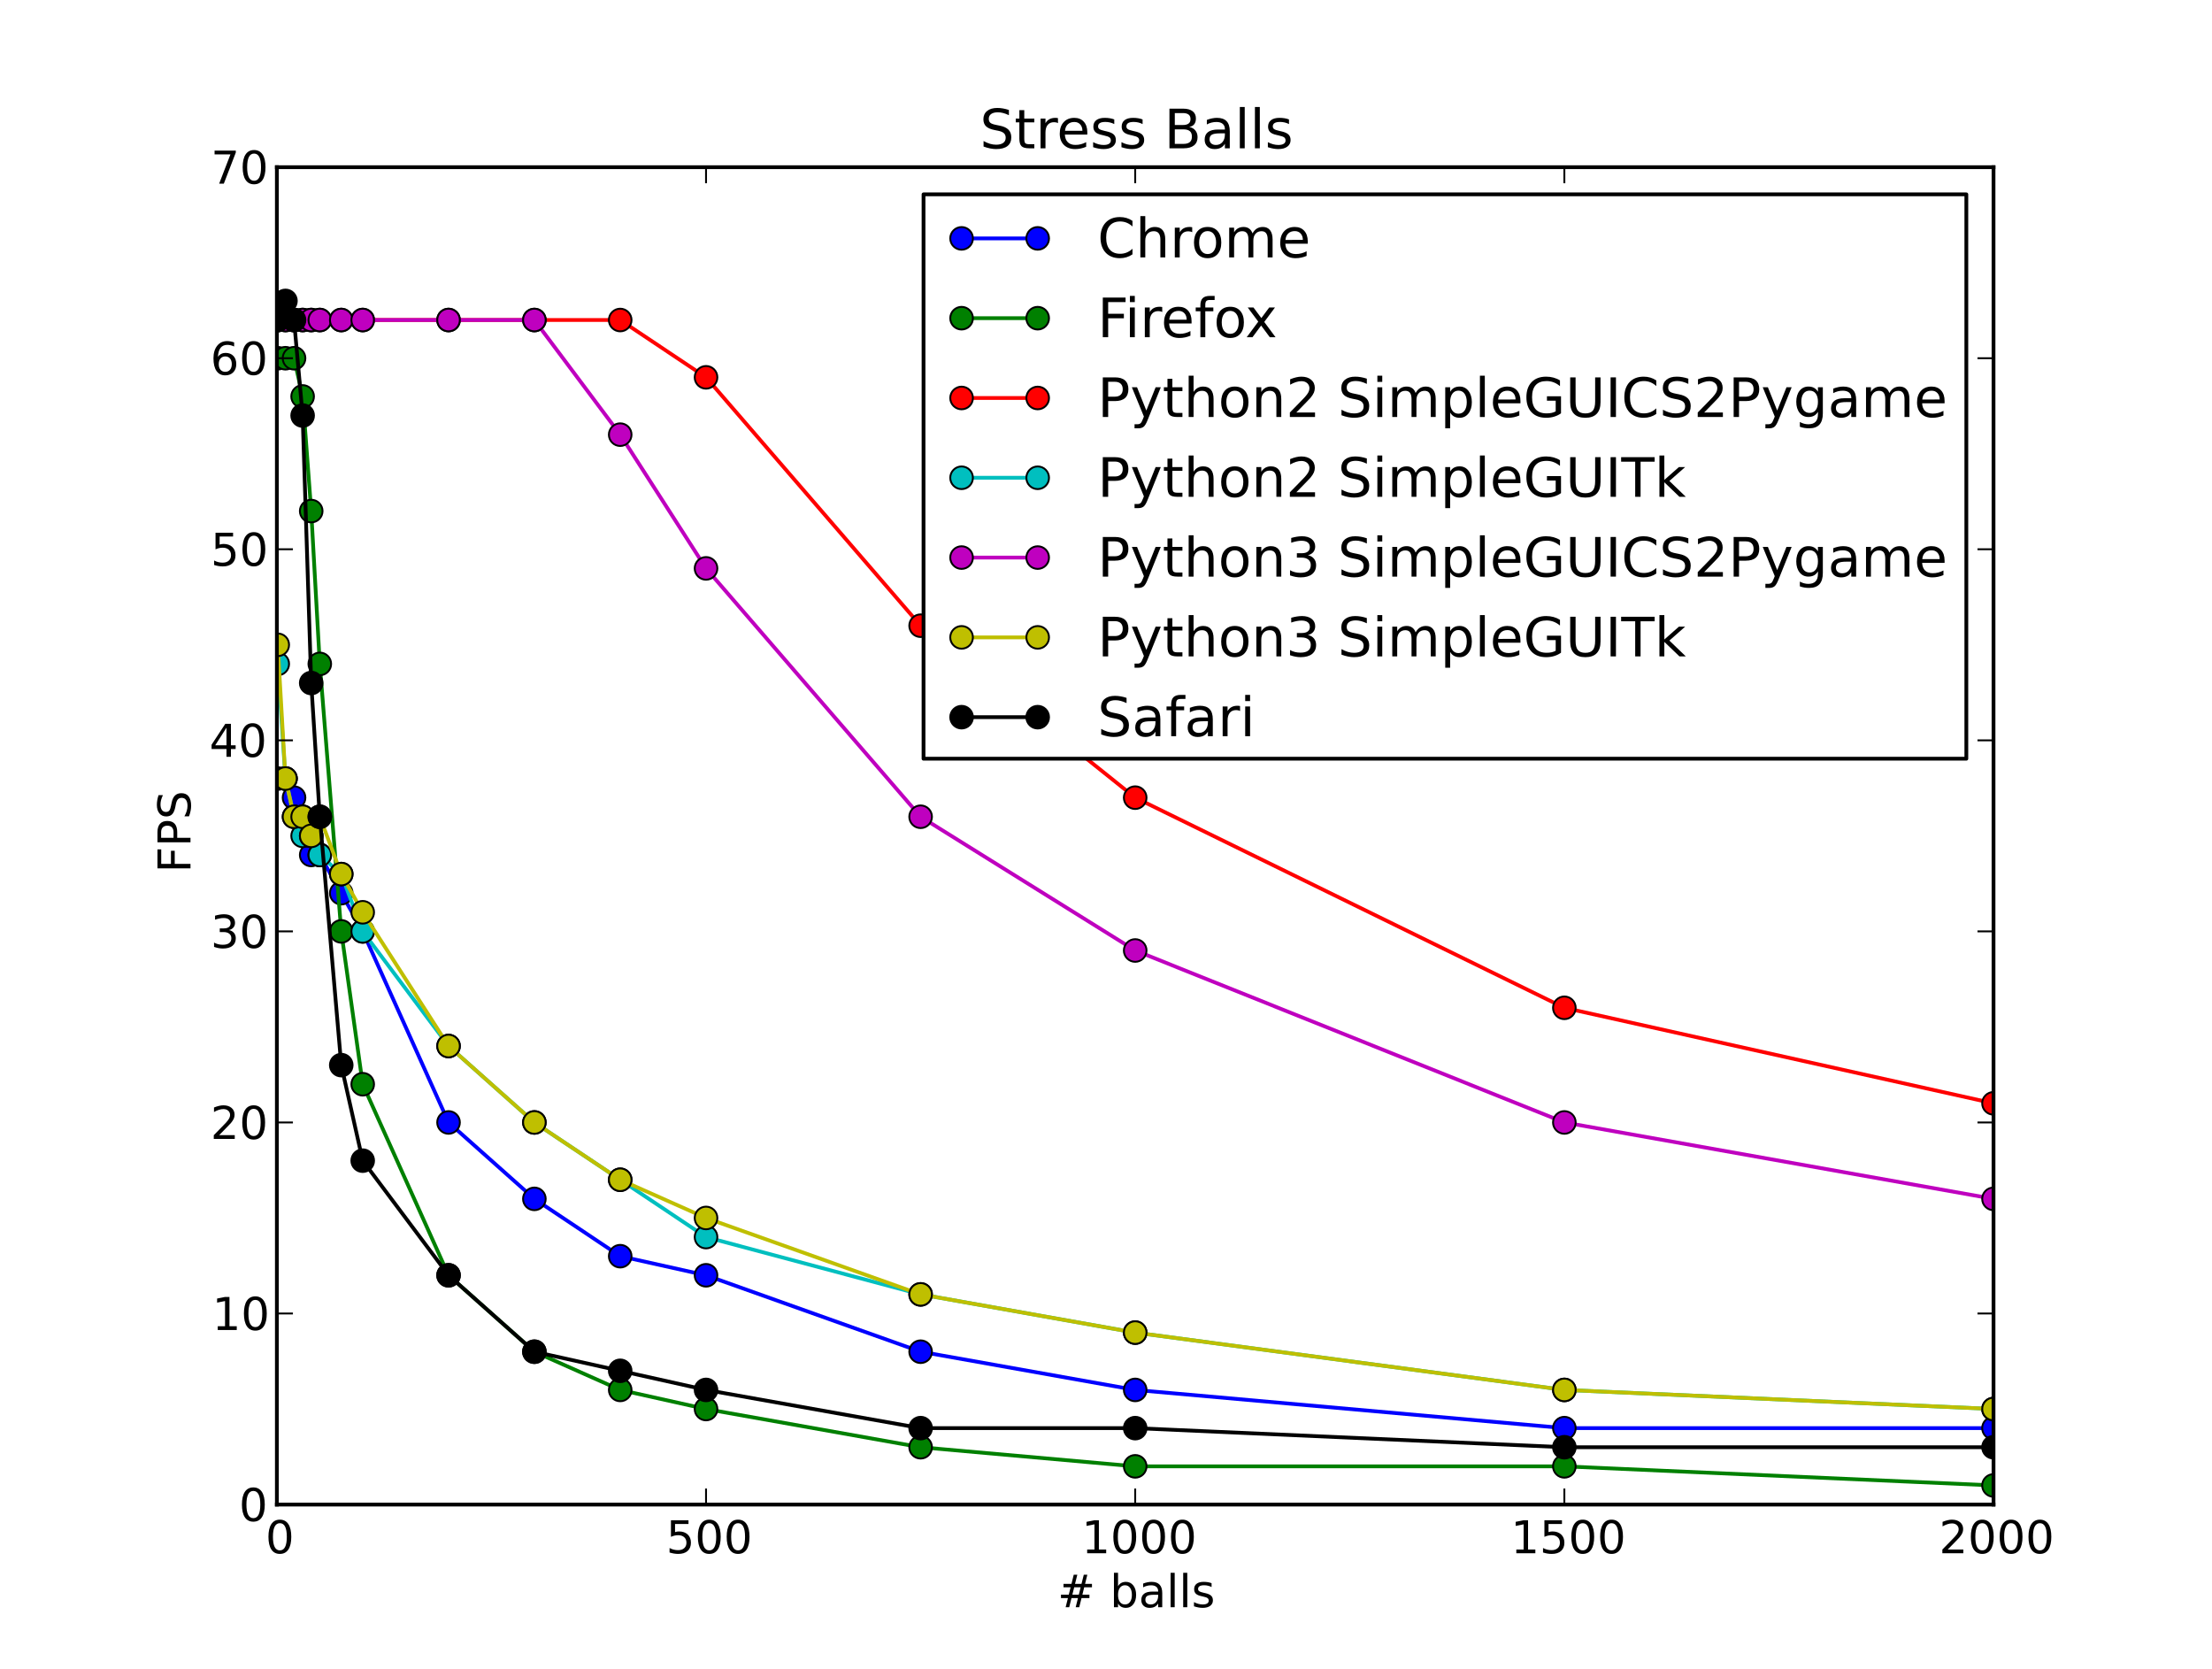 <?xml version="1.0" encoding="utf-8" standalone="no"?>
<!DOCTYPE svg PUBLIC "-//W3C//DTD SVG 1.1//EN"
  "http://www.w3.org/Graphics/SVG/1.1/DTD/svg11.dtd">
<!-- Created with matplotlib (http://matplotlib.org/) -->
<svg height="442pt" version="1.1" viewBox="0 0 586 442" width="586pt" xmlns="http://www.w3.org/2000/svg" xmlns:xlink="http://www.w3.org/1999/xlink">
 <defs>
  <style type="text/css">
*{stroke-linecap:square;stroke-linejoin:round;}
  </style>
 </defs>
 <g id="figure_1">
  <g id="patch_1">
   <path d="
M0 442.8
L586.8 442.8
L586.8 0
L0 0
z
" style="fill:#ffffff;"/>
  </g>
  <g id="axes_1">
   <g id="patch_2">
    <path d="
M73.35 398.52
L528.12 398.52
L528.12 44.28
L73.35 44.28
z
" style="fill:#ffffff;"/>
   </g>
   <g id="line2d_1">
    <path clip-path="url(#p9061672a36)" d="
M73.577 206.218
L75.624 206.218
L77.898 211.279
L80.172 216.339
L82.445 226.461
L84.719 226.461
L90.404 236.582
L96.088 246.703
L118.827 297.309
L141.566 317.551
L164.304 332.733
L187.043 337.793
L243.889 358.035
L300.735 368.157
L414.428 378.278
L528.12 378.278" style="fill:none;stroke:#0000ff;"/>
    <defs>
     <path d="
M0 3
C0.796 3 1.559 2.684 2.121 2.121
C2.684 1.559 3 0.796 3 0
C3 -0.796 2.684 -1.559 2.121 -2.121
C1.559 -2.684 0.796 -3 0 -3
C-0.796 -3 -1.559 -2.684 -2.121 -2.121
C-2.684 -1.559 -3 -0.796 -3 0
C-3 0.796 -2.684 1.559 -2.121 2.121
C-1.559 2.684 -0.796 3 0 3
z
" id="m97ccdbe907" style="stroke:#000000;stroke-linecap:butt;stroke-width:0.5;"/>
    </defs>
    <g clip-path="url(#p9061672a36)">
     <use style="fill:#0000ff;stroke:#000000;stroke-linecap:butt;stroke-width:0.5;" x="73.577" xlink:href="#m97ccdbe907" y="206.218"/>
     <use style="fill:#0000ff;stroke:#000000;stroke-linecap:butt;stroke-width:0.5;" x="75.624" xlink:href="#m97ccdbe907" y="206.218"/>
     <use style="fill:#0000ff;stroke:#000000;stroke-linecap:butt;stroke-width:0.5;" x="77.898" xlink:href="#m97ccdbe907" y="211.279"/>
     <use style="fill:#0000ff;stroke:#000000;stroke-linecap:butt;stroke-width:0.5;" x="80.172" xlink:href="#m97ccdbe907" y="216.339"/>
     <use style="fill:#0000ff;stroke:#000000;stroke-linecap:butt;stroke-width:0.5;" x="82.445" xlink:href="#m97ccdbe907" y="226.461"/>
     <use style="fill:#0000ff;stroke:#000000;stroke-linecap:butt;stroke-width:0.5;" x="84.719" xlink:href="#m97ccdbe907" y="226.461"/>
     <use style="fill:#0000ff;stroke:#000000;stroke-linecap:butt;stroke-width:0.5;" x="90.404" xlink:href="#m97ccdbe907" y="236.582"/>
     <use style="fill:#0000ff;stroke:#000000;stroke-linecap:butt;stroke-width:0.5;" x="96.088" xlink:href="#m97ccdbe907" y="246.703"/>
     <use style="fill:#0000ff;stroke:#000000;stroke-linecap:butt;stroke-width:0.5;" x="118.827" xlink:href="#m97ccdbe907" y="297.309"/>
     <use style="fill:#0000ff;stroke:#000000;stroke-linecap:butt;stroke-width:0.5;" x="141.565" xlink:href="#m97ccdbe907" y="317.551"/>
     <use style="fill:#0000ff;stroke:#000000;stroke-linecap:butt;stroke-width:0.5;" x="164.304" xlink:href="#m97ccdbe907" y="332.733"/>
     <use style="fill:#0000ff;stroke:#000000;stroke-linecap:butt;stroke-width:0.5;" x="187.042" xlink:href="#m97ccdbe907" y="337.793"/>
     <use style="fill:#0000ff;stroke:#000000;stroke-linecap:butt;stroke-width:0.5;" x="243.889" xlink:href="#m97ccdbe907" y="358.035"/>
     <use style="fill:#0000ff;stroke:#000000;stroke-linecap:butt;stroke-width:0.5;" x="300.735" xlink:href="#m97ccdbe907" y="368.157"/>
     <use style="fill:#0000ff;stroke:#000000;stroke-linecap:butt;stroke-width:0.5;" x="414.428" xlink:href="#m97ccdbe907" y="378.278"/>
     <use style="fill:#0000ff;stroke:#000000;stroke-linecap:butt;stroke-width:0.5;" x="528.12" xlink:href="#m97ccdbe907" y="378.278"/>
    </g>
   </g>
   <g id="line2d_2">
    <path clip-path="url(#p9061672a36)" d="
M73.577 94.886
L75.624 94.886
L77.898 94.886
L80.172 105.007
L82.445 135.37
L84.719 175.855
L90.404 246.703
L96.088 287.187
L118.827 337.793
L141.566 358.035
L164.304 368.157
L187.043 373.217
L243.889 383.338
L300.735 388.399
L414.428 388.399
L528.12 393.459" style="fill:none;stroke:#008000;"/>
    <defs>
     <path d="
M0 3
C0.796 3 1.559 2.684 2.121 2.121
C2.684 1.559 3 0.796 3 0
C3 -0.796 2.684 -1.559 2.121 -2.121
C1.559 -2.684 0.796 -3 0 -3
C-0.796 -3 -1.559 -2.684 -2.121 -2.121
C-2.684 -1.559 -3 -0.796 -3 0
C-3 0.796 -2.684 1.559 -2.121 2.121
C-1.559 2.684 -0.796 3 0 3
z
" id="m09cc26f3a6" style="stroke:#000000;stroke-linecap:butt;stroke-width:0.5;"/>
    </defs>
    <g clip-path="url(#p9061672a36)">
     <use style="fill:#008000;stroke:#000000;stroke-linecap:butt;stroke-width:0.5;" x="73.577" xlink:href="#m09cc26f3a6" y="94.886"/>
     <use style="fill:#008000;stroke:#000000;stroke-linecap:butt;stroke-width:0.5;" x="75.624" xlink:href="#m09cc26f3a6" y="94.886"/>
     <use style="fill:#008000;stroke:#000000;stroke-linecap:butt;stroke-width:0.5;" x="77.898" xlink:href="#m09cc26f3a6" y="94.886"/>
     <use style="fill:#008000;stroke:#000000;stroke-linecap:butt;stroke-width:0.5;" x="80.172" xlink:href="#m09cc26f3a6" y="105.007"/>
     <use style="fill:#008000;stroke:#000000;stroke-linecap:butt;stroke-width:0.5;" x="82.445" xlink:href="#m09cc26f3a6" y="135.37"/>
     <use style="fill:#008000;stroke:#000000;stroke-linecap:butt;stroke-width:0.5;" x="84.719" xlink:href="#m09cc26f3a6" y="175.855"/>
     <use style="fill:#008000;stroke:#000000;stroke-linecap:butt;stroke-width:0.5;" x="90.404" xlink:href="#m09cc26f3a6" y="246.703"/>
     <use style="fill:#008000;stroke:#000000;stroke-linecap:butt;stroke-width:0.5;" x="96.088" xlink:href="#m09cc26f3a6" y="287.187"/>
     <use style="fill:#008000;stroke:#000000;stroke-linecap:butt;stroke-width:0.5;" x="118.827" xlink:href="#m09cc26f3a6" y="337.793"/>
     <use style="fill:#008000;stroke:#000000;stroke-linecap:butt;stroke-width:0.5;" x="141.565" xlink:href="#m09cc26f3a6" y="358.035"/>
     <use style="fill:#008000;stroke:#000000;stroke-linecap:butt;stroke-width:0.5;" x="164.304" xlink:href="#m09cc26f3a6" y="368.157"/>
     <use style="fill:#008000;stroke:#000000;stroke-linecap:butt;stroke-width:0.5;" x="187.042" xlink:href="#m09cc26f3a6" y="373.217"/>
     <use style="fill:#008000;stroke:#000000;stroke-linecap:butt;stroke-width:0.5;" x="243.889" xlink:href="#m09cc26f3a6" y="383.338"/>
     <use style="fill:#008000;stroke:#000000;stroke-linecap:butt;stroke-width:0.5;" x="300.735" xlink:href="#m09cc26f3a6" y="388.399"/>
     <use style="fill:#008000;stroke:#000000;stroke-linecap:butt;stroke-width:0.5;" x="414.428" xlink:href="#m09cc26f3a6" y="388.399"/>
     <use style="fill:#008000;stroke:#000000;stroke-linecap:butt;stroke-width:0.5;" x="528.12" xlink:href="#m09cc26f3a6" y="393.459"/>
    </g>
   </g>
   <g id="line2d_3">
    <path clip-path="url(#p9061672a36)" d="
M73.577 84.765
L75.624 84.765
L77.898 84.765
L80.172 84.765
L82.445 84.765
L84.719 84.765
L90.404 84.765
L96.088 84.765
L118.827 84.765
L141.566 84.765
L164.304 84.765
L187.043 99.946
L243.889 165.734
L300.735 211.279
L414.428 266.945
L528.12 292.248" style="fill:none;stroke:#ff0000;"/>
    <defs>
     <path d="
M0 3
C0.796 3 1.559 2.684 2.121 2.121
C2.684 1.559 3 0.796 3 0
C3 -0.796 2.684 -1.559 2.121 -2.121
C1.559 -2.684 0.796 -3 0 -3
C-0.796 -3 -1.559 -2.684 -2.121 -2.121
C-2.684 -1.559 -3 -0.796 -3 0
C-3 0.796 -2.684 1.559 -2.121 2.121
C-1.559 2.684 -0.796 3 0 3
z
" id="m452e398b8a" style="stroke:#000000;stroke-linecap:butt;stroke-width:0.5;"/>
    </defs>
    <g clip-path="url(#p9061672a36)">
     <use style="fill:#ff0000;stroke:#000000;stroke-linecap:butt;stroke-width:0.5;" x="73.577" xlink:href="#m452e398b8a" y="84.765"/>
     <use style="fill:#ff0000;stroke:#000000;stroke-linecap:butt;stroke-width:0.5;" x="75.624" xlink:href="#m452e398b8a" y="84.765"/>
     <use style="fill:#ff0000;stroke:#000000;stroke-linecap:butt;stroke-width:0.5;" x="77.898" xlink:href="#m452e398b8a" y="84.765"/>
     <use style="fill:#ff0000;stroke:#000000;stroke-linecap:butt;stroke-width:0.5;" x="80.172" xlink:href="#m452e398b8a" y="84.765"/>
     <use style="fill:#ff0000;stroke:#000000;stroke-linecap:butt;stroke-width:0.5;" x="82.445" xlink:href="#m452e398b8a" y="84.765"/>
     <use style="fill:#ff0000;stroke:#000000;stroke-linecap:butt;stroke-width:0.5;" x="84.719" xlink:href="#m452e398b8a" y="84.765"/>
     <use style="fill:#ff0000;stroke:#000000;stroke-linecap:butt;stroke-width:0.5;" x="90.404" xlink:href="#m452e398b8a" y="84.765"/>
     <use style="fill:#ff0000;stroke:#000000;stroke-linecap:butt;stroke-width:0.5;" x="96.088" xlink:href="#m452e398b8a" y="84.765"/>
     <use style="fill:#ff0000;stroke:#000000;stroke-linecap:butt;stroke-width:0.5;" x="118.827" xlink:href="#m452e398b8a" y="84.765"/>
     <use style="fill:#ff0000;stroke:#000000;stroke-linecap:butt;stroke-width:0.5;" x="141.565" xlink:href="#m452e398b8a" y="84.765"/>
     <use style="fill:#ff0000;stroke:#000000;stroke-linecap:butt;stroke-width:0.5;" x="164.304" xlink:href="#m452e398b8a" y="84.765"/>
     <use style="fill:#ff0000;stroke:#000000;stroke-linecap:butt;stroke-width:0.5;" x="187.042" xlink:href="#m452e398b8a" y="99.946"/>
     <use style="fill:#ff0000;stroke:#000000;stroke-linecap:butt;stroke-width:0.5;" x="243.889" xlink:href="#m452e398b8a" y="165.734"/>
     <use style="fill:#ff0000;stroke:#000000;stroke-linecap:butt;stroke-width:0.5;" x="300.735" xlink:href="#m452e398b8a" y="211.279"/>
     <use style="fill:#ff0000;stroke:#000000;stroke-linecap:butt;stroke-width:0.5;" x="414.428" xlink:href="#m452e398b8a" y="266.945"/>
     <use style="fill:#ff0000;stroke:#000000;stroke-linecap:butt;stroke-width:0.5;" x="528.12" xlink:href="#m452e398b8a" y="292.248"/>
    </g>
   </g>
   <g id="line2d_4">
    <path clip-path="url(#p9061672a36)" d="
M73.577 175.855
L75.624 206.218
L77.898 216.339
L80.172 221.4
L82.445 221.4
L84.719 226.461
L90.404 231.521
L96.088 246.703
L118.827 277.066
L141.566 297.309
L164.304 312.49
L187.043 327.672
L243.889 342.854
L300.735 352.975
L414.428 368.157
L528.12 373.217" style="fill:none;stroke:#00bfbf;"/>
    <defs>
     <path d="
M0 3
C0.796 3 1.559 2.684 2.121 2.121
C2.684 1.559 3 0.796 3 0
C3 -0.796 2.684 -1.559 2.121 -2.121
C1.559 -2.684 0.796 -3 0 -3
C-0.796 -3 -1.559 -2.684 -2.121 -2.121
C-2.684 -1.559 -3 -0.796 -3 0
C-3 0.796 -2.684 1.559 -2.121 2.121
C-1.559 2.684 -0.796 3 0 3
z
" id="m24624a4f8f" style="stroke:#000000;stroke-linecap:butt;stroke-width:0.5;"/>
    </defs>
    <g clip-path="url(#p9061672a36)">
     <use style="fill:#00bfbf;stroke:#000000;stroke-linecap:butt;stroke-width:0.5;" x="73.577" xlink:href="#m24624a4f8f" y="175.855"/>
     <use style="fill:#00bfbf;stroke:#000000;stroke-linecap:butt;stroke-width:0.5;" x="75.624" xlink:href="#m24624a4f8f" y="206.218"/>
     <use style="fill:#00bfbf;stroke:#000000;stroke-linecap:butt;stroke-width:0.5;" x="77.898" xlink:href="#m24624a4f8f" y="216.339"/>
     <use style="fill:#00bfbf;stroke:#000000;stroke-linecap:butt;stroke-width:0.5;" x="80.172" xlink:href="#m24624a4f8f" y="221.4"/>
     <use style="fill:#00bfbf;stroke:#000000;stroke-linecap:butt;stroke-width:0.5;" x="82.445" xlink:href="#m24624a4f8f" y="221.4"/>
     <use style="fill:#00bfbf;stroke:#000000;stroke-linecap:butt;stroke-width:0.5;" x="84.719" xlink:href="#m24624a4f8f" y="226.461"/>
     <use style="fill:#00bfbf;stroke:#000000;stroke-linecap:butt;stroke-width:0.5;" x="90.404" xlink:href="#m24624a4f8f" y="231.521"/>
     <use style="fill:#00bfbf;stroke:#000000;stroke-linecap:butt;stroke-width:0.5;" x="96.088" xlink:href="#m24624a4f8f" y="246.703"/>
     <use style="fill:#00bfbf;stroke:#000000;stroke-linecap:butt;stroke-width:0.5;" x="118.827" xlink:href="#m24624a4f8f" y="277.066"/>
     <use style="fill:#00bfbf;stroke:#000000;stroke-linecap:butt;stroke-width:0.5;" x="141.565" xlink:href="#m24624a4f8f" y="297.309"/>
     <use style="fill:#00bfbf;stroke:#000000;stroke-linecap:butt;stroke-width:0.5;" x="164.304" xlink:href="#m24624a4f8f" y="312.49"/>
     <use style="fill:#00bfbf;stroke:#000000;stroke-linecap:butt;stroke-width:0.5;" x="187.042" xlink:href="#m24624a4f8f" y="327.672"/>
     <use style="fill:#00bfbf;stroke:#000000;stroke-linecap:butt;stroke-width:0.5;" x="243.889" xlink:href="#m24624a4f8f" y="342.854"/>
     <use style="fill:#00bfbf;stroke:#000000;stroke-linecap:butt;stroke-width:0.5;" x="300.735" xlink:href="#m24624a4f8f" y="352.975"/>
     <use style="fill:#00bfbf;stroke:#000000;stroke-linecap:butt;stroke-width:0.5;" x="414.428" xlink:href="#m24624a4f8f" y="368.157"/>
     <use style="fill:#00bfbf;stroke:#000000;stroke-linecap:butt;stroke-width:0.5;" x="528.12" xlink:href="#m24624a4f8f" y="373.217"/>
    </g>
   </g>
   <g id="line2d_5">
    <path clip-path="url(#p9061672a36)" d="
M73.577 84.765
L75.624 84.765
L77.898 84.765
L80.172 84.765
L82.445 84.765
L84.719 84.765
L90.404 84.765
L96.088 84.765
L118.827 84.765
L141.566 84.765
L164.304 115.128
L187.043 150.552
L243.889 216.339
L300.735 251.763
L414.428 297.309
L528.12 317.551" style="fill:none;stroke:#bf00bf;"/>
    <defs>
     <path d="
M0 3
C0.796 3 1.559 2.684 2.121 2.121
C2.684 1.559 3 0.796 3 0
C3 -0.796 2.684 -1.559 2.121 -2.121
C1.559 -2.684 0.796 -3 0 -3
C-0.796 -3 -1.559 -2.684 -2.121 -2.121
C-2.684 -1.559 -3 -0.796 -3 0
C-3 0.796 -2.684 1.559 -2.121 2.121
C-1.559 2.684 -0.796 3 0 3
z
" id="ma8acb5697b" style="stroke:#000000;stroke-linecap:butt;stroke-width:0.5;"/>
    </defs>
    <g clip-path="url(#p9061672a36)">
     <use style="fill:#bf00bf;stroke:#000000;stroke-linecap:butt;stroke-width:0.5;" x="73.577" xlink:href="#ma8acb5697b" y="84.765"/>
     <use style="fill:#bf00bf;stroke:#000000;stroke-linecap:butt;stroke-width:0.5;" x="75.624" xlink:href="#ma8acb5697b" y="84.765"/>
     <use style="fill:#bf00bf;stroke:#000000;stroke-linecap:butt;stroke-width:0.5;" x="77.898" xlink:href="#ma8acb5697b" y="84.765"/>
     <use style="fill:#bf00bf;stroke:#000000;stroke-linecap:butt;stroke-width:0.5;" x="80.172" xlink:href="#ma8acb5697b" y="84.765"/>
     <use style="fill:#bf00bf;stroke:#000000;stroke-linecap:butt;stroke-width:0.5;" x="82.445" xlink:href="#ma8acb5697b" y="84.765"/>
     <use style="fill:#bf00bf;stroke:#000000;stroke-linecap:butt;stroke-width:0.5;" x="84.719" xlink:href="#ma8acb5697b" y="84.765"/>
     <use style="fill:#bf00bf;stroke:#000000;stroke-linecap:butt;stroke-width:0.5;" x="90.404" xlink:href="#ma8acb5697b" y="84.765"/>
     <use style="fill:#bf00bf;stroke:#000000;stroke-linecap:butt;stroke-width:0.5;" x="96.088" xlink:href="#ma8acb5697b" y="84.765"/>
     <use style="fill:#bf00bf;stroke:#000000;stroke-linecap:butt;stroke-width:0.5;" x="118.827" xlink:href="#ma8acb5697b" y="84.765"/>
     <use style="fill:#bf00bf;stroke:#000000;stroke-linecap:butt;stroke-width:0.5;" x="141.565" xlink:href="#ma8acb5697b" y="84.765"/>
     <use style="fill:#bf00bf;stroke:#000000;stroke-linecap:butt;stroke-width:0.5;" x="164.304" xlink:href="#ma8acb5697b" y="115.128"/>
     <use style="fill:#bf00bf;stroke:#000000;stroke-linecap:butt;stroke-width:0.5;" x="187.042" xlink:href="#ma8acb5697b" y="150.552"/>
     <use style="fill:#bf00bf;stroke:#000000;stroke-linecap:butt;stroke-width:0.5;" x="243.889" xlink:href="#ma8acb5697b" y="216.339"/>
     <use style="fill:#bf00bf;stroke:#000000;stroke-linecap:butt;stroke-width:0.5;" x="300.735" xlink:href="#ma8acb5697b" y="251.763"/>
     <use style="fill:#bf00bf;stroke:#000000;stroke-linecap:butt;stroke-width:0.5;" x="414.428" xlink:href="#ma8acb5697b" y="297.309"/>
     <use style="fill:#bf00bf;stroke:#000000;stroke-linecap:butt;stroke-width:0.5;" x="528.12" xlink:href="#ma8acb5697b" y="317.551"/>
    </g>
   </g>
   <g id="line2d_6">
    <path clip-path="url(#p9061672a36)" d="
M73.577 170.794
L75.624 206.218
L77.898 216.339
L80.172 216.339
L82.445 221.4
L84.719 216.339
L90.404 231.521
L96.088 241.642
L118.827 277.066
L141.566 297.309
L164.304 312.49
L187.043 322.611
L243.889 342.854
L300.735 352.975
L414.428 368.157
L528.12 373.217" style="fill:none;stroke:#bfbf00;"/>
    <defs>
     <path d="
M0 3
C0.796 3 1.559 2.684 2.121 2.121
C2.684 1.559 3 0.796 3 0
C3 -0.796 2.684 -1.559 2.121 -2.121
C1.559 -2.684 0.796 -3 0 -3
C-0.796 -3 -1.559 -2.684 -2.121 -2.121
C-2.684 -1.559 -3 -0.796 -3 0
C-3 0.796 -2.684 1.559 -2.121 2.121
C-1.559 2.684 -0.796 3 0 3
z
" id="ma368535d13" style="stroke:#000000;stroke-linecap:butt;stroke-width:0.5;"/>
    </defs>
    <g clip-path="url(#p9061672a36)">
     <use style="fill:#bfbf00;stroke:#000000;stroke-linecap:butt;stroke-width:0.5;" x="73.577" xlink:href="#ma368535d13" y="170.794"/>
     <use style="fill:#bfbf00;stroke:#000000;stroke-linecap:butt;stroke-width:0.5;" x="75.624" xlink:href="#ma368535d13" y="206.218"/>
     <use style="fill:#bfbf00;stroke:#000000;stroke-linecap:butt;stroke-width:0.5;" x="77.898" xlink:href="#ma368535d13" y="216.339"/>
     <use style="fill:#bfbf00;stroke:#000000;stroke-linecap:butt;stroke-width:0.5;" x="80.172" xlink:href="#ma368535d13" y="216.339"/>
     <use style="fill:#bfbf00;stroke:#000000;stroke-linecap:butt;stroke-width:0.5;" x="82.445" xlink:href="#ma368535d13" y="221.4"/>
     <use style="fill:#bfbf00;stroke:#000000;stroke-linecap:butt;stroke-width:0.5;" x="84.719" xlink:href="#ma368535d13" y="216.339"/>
     <use style="fill:#bfbf00;stroke:#000000;stroke-linecap:butt;stroke-width:0.5;" x="90.404" xlink:href="#ma368535d13" y="231.521"/>
     <use style="fill:#bfbf00;stroke:#000000;stroke-linecap:butt;stroke-width:0.5;" x="96.088" xlink:href="#ma368535d13" y="241.642"/>
     <use style="fill:#bfbf00;stroke:#000000;stroke-linecap:butt;stroke-width:0.5;" x="118.827" xlink:href="#ma368535d13" y="277.066"/>
     <use style="fill:#bfbf00;stroke:#000000;stroke-linecap:butt;stroke-width:0.5;" x="141.565" xlink:href="#ma368535d13" y="297.309"/>
     <use style="fill:#bfbf00;stroke:#000000;stroke-linecap:butt;stroke-width:0.5;" x="164.304" xlink:href="#ma368535d13" y="312.49"/>
     <use style="fill:#bfbf00;stroke:#000000;stroke-linecap:butt;stroke-width:0.5;" x="187.042" xlink:href="#ma368535d13" y="322.611"/>
     <use style="fill:#bfbf00;stroke:#000000;stroke-linecap:butt;stroke-width:0.5;" x="243.889" xlink:href="#ma368535d13" y="342.854"/>
     <use style="fill:#bfbf00;stroke:#000000;stroke-linecap:butt;stroke-width:0.5;" x="300.735" xlink:href="#ma368535d13" y="352.975"/>
     <use style="fill:#bfbf00;stroke:#000000;stroke-linecap:butt;stroke-width:0.5;" x="414.428" xlink:href="#ma368535d13" y="368.157"/>
     <use style="fill:#bfbf00;stroke:#000000;stroke-linecap:butt;stroke-width:0.5;" x="528.12" xlink:href="#ma368535d13" y="373.217"/>
    </g>
   </g>
   <g id="line2d_7">
    <path clip-path="url(#p9061672a36)" d="
M73.577 84.765
L75.624 79.704
L77.898 84.765
L80.172 110.067
L82.445 180.915
L84.719 216.339
L90.404 282.127
L96.088 307.43
L118.827 337.793
L141.566 358.035
L164.304 363.096
L187.043 368.157
L243.889 378.278
L300.735 378.278
L414.428 383.338
L528.12 383.338" style="fill:none;stroke:#000000;"/>
    <defs>
     <path d="
M0 3
C0.796 3 1.559 2.684 2.121 2.121
C2.684 1.559 3 0.796 3 0
C3 -0.796 2.684 -1.559 2.121 -2.121
C1.559 -2.684 0.796 -3 0 -3
C-0.796 -3 -1.559 -2.684 -2.121 -2.121
C-2.684 -1.559 -3 -0.796 -3 0
C-3 0.796 -2.684 1.559 -2.121 2.121
C-1.559 2.684 -0.796 3 0 3
z
" id="m0c4cda11fe" style="stroke:#000000;stroke-linecap:butt;stroke-width:0.5;"/>
    </defs>
    <g clip-path="url(#p9061672a36)">
     <use style="stroke:#000000;stroke-linecap:butt;stroke-width:0.5;" x="73.577" xlink:href="#m0c4cda11fe" y="84.765"/>
     <use style="stroke:#000000;stroke-linecap:butt;stroke-width:0.5;" x="75.624" xlink:href="#m0c4cda11fe" y="79.704"/>
     <use style="stroke:#000000;stroke-linecap:butt;stroke-width:0.5;" x="77.898" xlink:href="#m0c4cda11fe" y="84.765"/>
     <use style="stroke:#000000;stroke-linecap:butt;stroke-width:0.5;" x="80.172" xlink:href="#m0c4cda11fe" y="110.067"/>
     <use style="stroke:#000000;stroke-linecap:butt;stroke-width:0.5;" x="82.445" xlink:href="#m0c4cda11fe" y="180.915"/>
     <use style="stroke:#000000;stroke-linecap:butt;stroke-width:0.5;" x="84.719" xlink:href="#m0c4cda11fe" y="216.339"/>
     <use style="stroke:#000000;stroke-linecap:butt;stroke-width:0.5;" x="90.404" xlink:href="#m0c4cda11fe" y="282.127"/>
     <use style="stroke:#000000;stroke-linecap:butt;stroke-width:0.5;" x="96.088" xlink:href="#m0c4cda11fe" y="307.43"/>
     <use style="stroke:#000000;stroke-linecap:butt;stroke-width:0.5;" x="118.827" xlink:href="#m0c4cda11fe" y="337.793"/>
     <use style="stroke:#000000;stroke-linecap:butt;stroke-width:0.5;" x="141.565" xlink:href="#m0c4cda11fe" y="358.035"/>
     <use style="stroke:#000000;stroke-linecap:butt;stroke-width:0.5;" x="164.304" xlink:href="#m0c4cda11fe" y="363.096"/>
     <use style="stroke:#000000;stroke-linecap:butt;stroke-width:0.5;" x="187.042" xlink:href="#m0c4cda11fe" y="368.157"/>
     <use style="stroke:#000000;stroke-linecap:butt;stroke-width:0.5;" x="243.889" xlink:href="#m0c4cda11fe" y="378.278"/>
     <use style="stroke:#000000;stroke-linecap:butt;stroke-width:0.5;" x="300.735" xlink:href="#m0c4cda11fe" y="378.278"/>
     <use style="stroke:#000000;stroke-linecap:butt;stroke-width:0.5;" x="414.428" xlink:href="#m0c4cda11fe" y="383.338"/>
     <use style="stroke:#000000;stroke-linecap:butt;stroke-width:0.5;" x="528.12" xlink:href="#m0c4cda11fe" y="383.338"/>
    </g>
   </g>
   <g id="matplotlib.axis_1">
    <g id="xtick_1">
     <g id="line2d_8">
      <defs>
       <path d="
M0 0
L0 -4" id="m0012dd4eef" style="stroke:#000000;stroke-linecap:butt;stroke-width:0.5;"/>
      </defs>
      <g>
       <use style="stroke:#000000;stroke-linecap:butt;stroke-width:0.5;" x="73.35" xlink:href="#m0012dd4eef" y="398.52"/>
      </g>
     </g>
     <g id="line2d_9">
      <defs>
       <path d="
M0 0
L0 4" id="m476344969c" style="stroke:#000000;stroke-linecap:butt;stroke-width:0.5;"/>
      </defs>
      <g>
       <use style="stroke:#000000;stroke-linecap:butt;stroke-width:0.5;" x="73.35" xlink:href="#m476344969c" y="44.28"/>
      </g>
     </g>
     <g id="text_1">
      <!-- 0 -->
      <defs>
       <path d="
M31.781 66.406
Q24.172 66.406 20.328 58.906
Q16.5 51.422 16.5 36.375
Q16.5 21.391 20.328 13.891
Q24.172 6.391 31.781 6.391
Q39.453 6.391 43.281 13.891
Q47.125 21.391 47.125 36.375
Q47.125 51.422 43.281 58.906
Q39.453 66.406 31.781 66.406
M31.781 74.219
Q44.047 74.219 50.516 64.516
Q56.984 54.828 56.984 36.375
Q56.984 17.969 50.516 8.266
Q44.047 -1.422 31.781 -1.422
Q19.531 -1.422 13.062 8.266
Q6.594 17.969 6.594 36.375
Q6.594 54.828 13.062 64.516
Q19.531 74.219 31.781 74.219" id="BitstreamVeraSans-Roman-30"/>
      </defs>
      <g transform="translate(70.327 411.426)scale(0.12 -0.12)">
       <use xlink:href="#BitstreamVeraSans-Roman-30"/>
      </g>
     </g>
    </g>
    <g id="xtick_2">
     <g id="line2d_10">
      <g>
       <use style="stroke:#000000;stroke-linecap:butt;stroke-width:0.5;" x="187.042" xlink:href="#m0012dd4eef" y="398.52"/>
      </g>
     </g>
     <g id="line2d_11">
      <g>
       <use style="stroke:#000000;stroke-linecap:butt;stroke-width:0.5;" x="187.042" xlink:href="#m476344969c" y="44.28"/>
      </g>
     </g>
     <g id="text_2">
      <!-- 500 -->
      <defs>
       <path d="
M10.797 72.906
L49.516 72.906
L49.516 64.594
L19.828 64.594
L19.828 46.734
Q21.969 47.469 24.109 47.828
Q26.266 48.188 28.422 48.188
Q40.625 48.188 47.75 41.5
Q54.891 34.812 54.891 23.391
Q54.891 11.625 47.562 5.094
Q40.234 -1.422 26.906 -1.422
Q22.312 -1.422 17.547 -0.641
Q12.797 0.141 7.719 1.703
L7.719 11.625
Q12.109 9.234 16.797 8.062
Q21.484 6.891 26.703 6.891
Q35.156 6.891 40.078 11.328
Q45.016 15.766 45.016 23.391
Q45.016 31 40.078 35.438
Q35.156 39.891 26.703 39.891
Q22.75 39.891 18.812 39.016
Q14.891 38.141 10.797 36.281
z
" id="BitstreamVeraSans-Roman-35"/>
      </defs>
      <g transform="translate(176.452 411.426)scale(0.12 -0.12)">
       <use xlink:href="#BitstreamVeraSans-Roman-35"/>
       <use x="63.623" xlink:href="#BitstreamVeraSans-Roman-30"/>
       <use x="127.246" xlink:href="#BitstreamVeraSans-Roman-30"/>
      </g>
     </g>
    </g>
    <g id="xtick_3">
     <g id="line2d_12">
      <g>
       <use style="stroke:#000000;stroke-linecap:butt;stroke-width:0.5;" x="300.735" xlink:href="#m0012dd4eef" y="398.52"/>
      </g>
     </g>
     <g id="line2d_13">
      <g>
       <use style="stroke:#000000;stroke-linecap:butt;stroke-width:0.5;" x="300.735" xlink:href="#m476344969c" y="44.28"/>
      </g>
     </g>
     <g id="text_3">
      <!-- 1000 -->
      <defs>
       <path d="
M12.406 8.297
L28.516 8.297
L28.516 63.922
L10.984 60.406
L10.984 69.391
L28.422 72.906
L38.281 72.906
L38.281 8.297
L54.391 8.297
L54.391 0
L12.406 0
z
" id="BitstreamVeraSans-Roman-31"/>
      </defs>
      <g transform="translate(286.522 411.426)scale(0.12 -0.12)">
       <use xlink:href="#BitstreamVeraSans-Roman-31"/>
       <use x="63.623" xlink:href="#BitstreamVeraSans-Roman-30"/>
       <use x="127.246" xlink:href="#BitstreamVeraSans-Roman-30"/>
       <use x="190.869" xlink:href="#BitstreamVeraSans-Roman-30"/>
      </g>
     </g>
    </g>
    <g id="xtick_4">
     <g id="line2d_14">
      <g>
       <use style="stroke:#000000;stroke-linecap:butt;stroke-width:0.5;" x="414.428" xlink:href="#m0012dd4eef" y="398.52"/>
      </g>
     </g>
     <g id="line2d_15">
      <g>
       <use style="stroke:#000000;stroke-linecap:butt;stroke-width:0.5;" x="414.428" xlink:href="#m476344969c" y="44.28"/>
      </g>
     </g>
     <g id="text_4">
      <!-- 1500 -->
      <g transform="translate(400.215 411.426)scale(0.12 -0.12)">
       <use xlink:href="#BitstreamVeraSans-Roman-31"/>
       <use x="63.623" xlink:href="#BitstreamVeraSans-Roman-35"/>
       <use x="127.246" xlink:href="#BitstreamVeraSans-Roman-30"/>
       <use x="190.869" xlink:href="#BitstreamVeraSans-Roman-30"/>
      </g>
     </g>
    </g>
    <g id="xtick_5">
     <g id="line2d_16">
      <g>
       <use style="stroke:#000000;stroke-linecap:butt;stroke-width:0.5;" x="528.12" xlink:href="#m0012dd4eef" y="398.52"/>
      </g>
     </g>
     <g id="line2d_17">
      <g>
       <use style="stroke:#000000;stroke-linecap:butt;stroke-width:0.5;" x="528.12" xlink:href="#m476344969c" y="44.28"/>
      </g>
     </g>
     <g id="text_5">
      <!-- 2000 -->
      <defs>
       <path d="
M19.188 8.297
L53.609 8.297
L53.609 0
L7.328 0
L7.328 8.297
Q12.938 14.109 22.625 23.891
Q32.328 33.688 34.812 36.531
Q39.547 41.844 41.422 45.531
Q43.312 49.219 43.312 52.781
Q43.312 58.594 39.234 62.25
Q35.156 65.922 28.609 65.922
Q23.969 65.922 18.812 64.312
Q13.672 62.703 7.812 59.422
L7.812 69.391
Q13.766 71.781 18.938 73
Q24.125 74.219 28.422 74.219
Q39.75 74.219 46.484 68.547
Q53.219 62.891 53.219 53.422
Q53.219 48.922 51.531 44.891
Q49.859 40.875 45.406 35.406
Q44.188 33.984 37.641 27.219
Q31.109 20.453 19.188 8.297" id="BitstreamVeraSans-Roman-32"/>
      </defs>
      <g transform="translate(513.688 411.426)scale(0.12 -0.12)">
       <use xlink:href="#BitstreamVeraSans-Roman-32"/>
       <use x="63.623" xlink:href="#BitstreamVeraSans-Roman-30"/>
       <use x="127.246" xlink:href="#BitstreamVeraSans-Roman-30"/>
       <use x="190.869" xlink:href="#BitstreamVeraSans-Roman-30"/>
      </g>
     </g>
    </g>
    <g id="text_6">
     <!-- # balls -->
     <defs>
      <path d="
M51.125 44
L36.922 44
L32.812 27.688
L47.125 27.688
z

M43.797 71.781
L38.719 51.516
L52.984 51.516
L58.109 71.781
L65.922 71.781
L60.891 51.516
L76.125 51.516
L76.125 44
L58.984 44
L54.984 27.688
L70.516 27.688
L70.516 20.219
L53.078 20.219
L48 0
L40.188 0
L45.219 20.219
L30.906 20.219
L25.875 0
L18.016 0
L23.094 20.219
L7.719 20.219
L7.719 27.688
L24.906 27.688
L29 44
L13.281 44
L13.281 51.516
L30.906 51.516
L35.891 71.781
z
" id="BitstreamVeraSans-Roman-23"/>
      <path id="BitstreamVeraSans-Roman-20"/>
      <path d="
M9.422 75.984
L18.406 75.984
L18.406 0
L9.422 0
z
" id="BitstreamVeraSans-Roman-6c"/>
      <path d="
M48.688 27.297
Q48.688 37.203 44.609 42.844
Q40.531 48.484 33.406 48.484
Q26.266 48.484 22.188 42.844
Q18.109 37.203 18.109 27.297
Q18.109 17.391 22.188 11.75
Q26.266 6.109 33.406 6.109
Q40.531 6.109 44.609 11.75
Q48.688 17.391 48.688 27.297
M18.109 46.391
Q20.953 51.266 25.266 53.625
Q29.594 56 35.594 56
Q45.562 56 51.781 48.094
Q58.016 40.188 58.016 27.297
Q58.016 14.406 51.781 6.484
Q45.562 -1.422 35.594 -1.422
Q29.594 -1.422 25.266 0.953
Q20.953 3.328 18.109 8.203
L18.109 0
L9.078 0
L9.078 75.984
L18.109 75.984
z
" id="BitstreamVeraSans-Roman-62"/>
      <path d="
M34.281 27.484
Q23.391 27.484 19.188 25
Q14.984 22.516 14.984 16.5
Q14.984 11.719 18.141 8.906
Q21.297 6.109 26.703 6.109
Q34.188 6.109 38.703 11.406
Q43.219 16.703 43.219 25.484
L43.219 27.484
z

M52.203 31.203
L52.203 0
L43.219 0
L43.219 8.297
Q40.141 3.328 35.547 0.953
Q30.953 -1.422 24.312 -1.422
Q15.922 -1.422 10.953 3.297
Q6 8.016 6 15.922
Q6 25.141 12.172 29.828
Q18.359 34.516 30.609 34.516
L43.219 34.516
L43.219 35.406
Q43.219 41.609 39.141 45
Q35.062 48.391 27.688 48.391
Q23 48.391 18.547 47.266
Q14.109 46.141 10.016 43.891
L10.016 52.203
Q14.938 54.109 19.578 55.047
Q24.219 56 28.609 56
Q40.484 56 46.344 49.844
Q52.203 43.703 52.203 31.203" id="BitstreamVeraSans-Roman-61"/>
      <path d="
M44.281 53.078
L44.281 44.578
Q40.484 46.531 36.375 47.5
Q32.281 48.484 27.875 48.484
Q21.188 48.484 17.844 46.438
Q14.5 44.391 14.5 40.281
Q14.5 37.156 16.891 35.375
Q19.281 33.594 26.516 31.984
L29.594 31.297
Q39.156 29.25 43.188 25.516
Q47.219 21.781 47.219 15.094
Q47.219 7.469 41.188 3.016
Q35.156 -1.422 24.609 -1.422
Q20.219 -1.422 15.453 -0.562
Q10.688 0.297 5.422 2
L5.422 11.281
Q10.406 8.688 15.234 7.391
Q20.062 6.109 24.812 6.109
Q31.156 6.109 34.562 8.281
Q37.984 10.453 37.984 14.406
Q37.984 18.062 35.516 20.016
Q33.062 21.969 24.703 23.781
L21.578 24.516
Q13.234 26.266 9.516 29.906
Q5.812 33.547 5.812 39.891
Q5.812 47.609 11.281 51.797
Q16.75 56 26.812 56
Q31.781 56 36.172 55.266
Q40.578 54.547 44.281 53.078" id="BitstreamVeraSans-Roman-73"/>
     </defs>
     <g transform="translate(280.147 425.715)scale(0.12 -0.12)">
      <use xlink:href="#BitstreamVeraSans-Roman-23"/>
      <use x="83.789" xlink:href="#BitstreamVeraSans-Roman-20"/>
      <use x="115.576" xlink:href="#BitstreamVeraSans-Roman-62"/>
      <use x="179.053" xlink:href="#BitstreamVeraSans-Roman-61"/>
      <use x="240.332" xlink:href="#BitstreamVeraSans-Roman-6c"/>
      <use x="268.115" xlink:href="#BitstreamVeraSans-Roman-6c"/>
      <use x="295.898" xlink:href="#BitstreamVeraSans-Roman-73"/>
     </g>
    </g>
   </g>
   <g id="matplotlib.axis_2">
    <g id="ytick_1">
     <g id="line2d_18">
      <defs>
       <path d="
M0 0
L4 0" id="me8a85f7bf6" style="stroke:#000000;stroke-linecap:butt;stroke-width:0.5;"/>
      </defs>
      <g>
       <use style="stroke:#000000;stroke-linecap:butt;stroke-width:0.5;" x="73.35" xlink:href="#me8a85f7bf6" y="398.52"/>
      </g>
     </g>
     <g id="line2d_19">
      <defs>
       <path d="
M0 0
L-4 0" id="m1a32005dea" style="stroke:#000000;stroke-linecap:butt;stroke-width:0.5;"/>
      </defs>
      <g>
       <use style="stroke:#000000;stroke-linecap:butt;stroke-width:0.5;" x="528.12" xlink:href="#m1a32005dea" y="398.52"/>
      </g>
     </g>
     <g id="text_7">
      <!-- 0 -->
      <g transform="translate(63.303 402.888)scale(0.12 -0.12)">
       <use xlink:href="#BitstreamVeraSans-Roman-30"/>
      </g>
     </g>
    </g>
    <g id="ytick_2">
     <g id="line2d_20">
      <g>
       <use style="stroke:#000000;stroke-linecap:butt;stroke-width:0.5;" x="73.35" xlink:href="#me8a85f7bf6" y="347.914"/>
      </g>
     </g>
     <g id="line2d_21">
      <g>
       <use style="stroke:#000000;stroke-linecap:butt;stroke-width:0.5;" x="528.12" xlink:href="#m1a32005dea" y="347.914"/>
      </g>
     </g>
     <g id="text_8">
      <!-- 10 -->
      <g transform="translate(56.195 352.282)scale(0.12 -0.12)">
       <use xlink:href="#BitstreamVeraSans-Roman-31"/>
       <use x="63.623" xlink:href="#BitstreamVeraSans-Roman-30"/>
      </g>
     </g>
    </g>
    <g id="ytick_3">
     <g id="line2d_22">
      <g>
       <use style="stroke:#000000;stroke-linecap:butt;stroke-width:0.5;" x="73.35" xlink:href="#me8a85f7bf6" y="297.309"/>
      </g>
     </g>
     <g id="line2d_23">
      <g>
       <use style="stroke:#000000;stroke-linecap:butt;stroke-width:0.5;" x="528.12" xlink:href="#m1a32005dea" y="297.309"/>
      </g>
     </g>
     <g id="text_9">
      <!-- 20 -->
      <g transform="translate(55.756 301.676)scale(0.12 -0.12)">
       <use xlink:href="#BitstreamVeraSans-Roman-32"/>
       <use x="63.623" xlink:href="#BitstreamVeraSans-Roman-30"/>
      </g>
     </g>
    </g>
    <g id="ytick_4">
     <g id="line2d_24">
      <g>
       <use style="stroke:#000000;stroke-linecap:butt;stroke-width:0.5;" x="73.35" xlink:href="#me8a85f7bf6" y="246.703"/>
      </g>
     </g>
     <g id="line2d_25">
      <g>
       <use style="stroke:#000000;stroke-linecap:butt;stroke-width:0.5;" x="528.12" xlink:href="#m1a32005dea" y="246.703"/>
      </g>
     </g>
     <g id="text_10">
      <!-- 30 -->
      <defs>
       <path d="
M40.578 39.312
Q47.656 37.797 51.625 33
Q55.609 28.219 55.609 21.188
Q55.609 10.406 48.188 4.484
Q40.766 -1.422 27.094 -1.422
Q22.516 -1.422 17.656 -0.516
Q12.797 0.391 7.625 2.203
L7.625 11.719
Q11.719 9.328 16.594 8.109
Q21.484 6.891 26.812 6.891
Q36.078 6.891 40.938 10.547
Q45.797 14.203 45.797 21.188
Q45.797 27.641 41.281 31.266
Q36.766 34.906 28.719 34.906
L20.219 34.906
L20.219 43.016
L29.109 43.016
Q36.375 43.016 40.234 45.922
Q44.094 48.828 44.094 54.297
Q44.094 59.906 40.109 62.906
Q36.141 65.922 28.719 65.922
Q24.656 65.922 20.016 65.031
Q15.375 64.156 9.812 62.312
L9.812 71.094
Q15.438 72.656 20.344 73.438
Q25.25 74.219 29.594 74.219
Q40.828 74.219 47.359 69.109
Q53.906 64.016 53.906 55.328
Q53.906 49.266 50.438 45.094
Q46.969 40.922 40.578 39.312" id="BitstreamVeraSans-Roman-33"/>
      </defs>
      <g transform="translate(55.792 251.071)scale(0.12 -0.12)">
       <use xlink:href="#BitstreamVeraSans-Roman-33"/>
       <use x="63.623" xlink:href="#BitstreamVeraSans-Roman-30"/>
      </g>
     </g>
    </g>
    <g id="ytick_5">
     <g id="line2d_26">
      <g>
       <use style="stroke:#000000;stroke-linecap:butt;stroke-width:0.5;" x="73.35" xlink:href="#me8a85f7bf6" y="196.097"/>
      </g>
     </g>
     <g id="line2d_27">
      <g>
       <use style="stroke:#000000;stroke-linecap:butt;stroke-width:0.5;" x="528.12" xlink:href="#m1a32005dea" y="196.097"/>
      </g>
     </g>
     <g id="text_11">
      <!-- 40 -->
      <defs>
       <path d="
M37.797 64.312
L12.891 25.391
L37.797 25.391
z

M35.203 72.906
L47.609 72.906
L47.609 25.391
L58.016 25.391
L58.016 17.188
L47.609 17.188
L47.609 0
L37.797 0
L37.797 17.188
L4.891 17.188
L4.891 26.703
z
" id="BitstreamVeraSans-Roman-34"/>
      </defs>
      <g transform="translate(55.464 200.465)scale(0.12 -0.12)">
       <use xlink:href="#BitstreamVeraSans-Roman-34"/>
       <use x="63.623" xlink:href="#BitstreamVeraSans-Roman-30"/>
      </g>
     </g>
    </g>
    <g id="ytick_6">
     <g id="line2d_28">
      <g>
       <use style="stroke:#000000;stroke-linecap:butt;stroke-width:0.5;" x="73.35" xlink:href="#me8a85f7bf6" y="145.491"/>
      </g>
     </g>
     <g id="line2d_29">
      <g>
       <use style="stroke:#000000;stroke-linecap:butt;stroke-width:0.5;" x="528.12" xlink:href="#m1a32005dea" y="145.491"/>
      </g>
     </g>
     <g id="text_12">
      <!-- 50 -->
      <g transform="translate(55.803 149.859)scale(0.12 -0.12)">
       <use xlink:href="#BitstreamVeraSans-Roman-35"/>
       <use x="63.623" xlink:href="#BitstreamVeraSans-Roman-30"/>
      </g>
     </g>
    </g>
    <g id="ytick_7">
     <g id="line2d_30">
      <g>
       <use style="stroke:#000000;stroke-linecap:butt;stroke-width:0.5;" x="73.35" xlink:href="#me8a85f7bf6" y="94.886"/>
      </g>
     </g>
     <g id="line2d_31">
      <g>
       <use style="stroke:#000000;stroke-linecap:butt;stroke-width:0.5;" x="528.12" xlink:href="#m1a32005dea" y="94.886"/>
      </g>
     </g>
     <g id="text_13">
      <!-- 60 -->
      <defs>
       <path d="
M33.016 40.375
Q26.375 40.375 22.484 35.828
Q18.609 31.297 18.609 23.391
Q18.609 15.531 22.484 10.953
Q26.375 6.391 33.016 6.391
Q39.656 6.391 43.531 10.953
Q47.406 15.531 47.406 23.391
Q47.406 31.297 43.531 35.828
Q39.656 40.375 33.016 40.375
M52.594 71.297
L52.594 62.312
Q48.875 64.062 45.094 64.984
Q41.312 65.922 37.594 65.922
Q27.828 65.922 22.672 59.328
Q17.531 52.734 16.797 39.406
Q19.672 43.656 24.016 45.922
Q28.375 48.188 33.594 48.188
Q44.578 48.188 50.953 41.516
Q57.328 34.859 57.328 23.391
Q57.328 12.156 50.688 5.359
Q44.047 -1.422 33.016 -1.422
Q20.359 -1.422 13.672 8.266
Q6.984 17.969 6.984 36.375
Q6.984 53.656 15.188 63.938
Q23.391 74.219 37.203 74.219
Q40.922 74.219 44.703 73.484
Q48.484 72.75 52.594 71.297" id="BitstreamVeraSans-Roman-36"/>
      </defs>
      <g transform="translate(55.715 99.254)scale(0.12 -0.12)">
       <use xlink:href="#BitstreamVeraSans-Roman-36"/>
       <use x="63.623" xlink:href="#BitstreamVeraSans-Roman-30"/>
      </g>
     </g>
    </g>
    <g id="ytick_8">
     <g id="line2d_32">
      <g>
       <use style="stroke:#000000;stroke-linecap:butt;stroke-width:0.5;" x="73.35" xlink:href="#me8a85f7bf6" y="44.28"/>
      </g>
     </g>
     <g id="line2d_33">
      <g>
       <use style="stroke:#000000;stroke-linecap:butt;stroke-width:0.5;" x="528.12" xlink:href="#m1a32005dea" y="44.28"/>
      </g>
     </g>
     <g id="text_14">
      <!-- 70 -->
      <defs>
       <path d="
M8.203 72.906
L55.078 72.906
L55.078 68.703
L28.609 0
L18.312 0
L43.219 64.594
L8.203 64.594
z
" id="BitstreamVeraSans-Roman-37"/>
      </defs>
      <g transform="translate(55.861 48.648)scale(0.12 -0.12)">
       <use xlink:href="#BitstreamVeraSans-Roman-37"/>
       <use x="63.623" xlink:href="#BitstreamVeraSans-Roman-30"/>
      </g>
     </g>
    </g>
    <g id="text_15">
     <!-- FPS -->
     <defs>
      <path d="
M53.516 70.516
L53.516 60.891
Q47.906 63.578 42.922 64.891
Q37.938 66.219 33.297 66.219
Q25.25 66.219 20.875 63.094
Q16.5 59.969 16.5 54.203
Q16.5 49.359 19.406 46.891
Q22.312 44.438 30.422 42.922
L36.375 41.703
Q47.406 39.594 52.656 34.297
Q57.906 29 57.906 20.125
Q57.906 9.516 50.797 4.047
Q43.703 -1.422 29.984 -1.422
Q24.812 -1.422 18.969 -0.25
Q13.141 0.922 6.891 3.219
L6.891 13.375
Q12.891 10.016 18.656 8.297
Q24.422 6.594 29.984 6.594
Q38.422 6.594 43.016 9.906
Q47.609 13.234 47.609 19.391
Q47.609 24.75 44.312 27.781
Q41.016 30.812 33.5 32.328
L27.484 33.5
Q16.453 35.688 11.516 40.375
Q6.594 45.062 6.594 53.422
Q6.594 63.094 13.406 68.656
Q20.219 74.219 32.172 74.219
Q37.312 74.219 42.625 73.281
Q47.953 72.359 53.516 70.516" id="BitstreamVeraSans-Roman-53"/>
      <path d="
M19.672 64.797
L19.672 37.406
L32.078 37.406
Q38.969 37.406 42.719 40.969
Q46.484 44.531 46.484 51.125
Q46.484 57.672 42.719 61.234
Q38.969 64.797 32.078 64.797
z

M9.812 72.906
L32.078 72.906
Q44.344 72.906 50.609 67.359
Q56.891 61.812 56.891 51.125
Q56.891 40.328 50.609 34.812
Q44.344 29.297 32.078 29.297
L19.672 29.297
L19.672 0
L9.812 0
z
" id="BitstreamVeraSans-Roman-50"/>
      <path d="
M9.812 72.906
L51.703 72.906
L51.703 64.594
L19.672 64.594
L19.672 43.109
L48.578 43.109
L48.578 34.812
L19.672 34.812
L19.672 0
L9.812 0
z
" id="BitstreamVeraSans-Roman-46"/>
     </defs>
     <g transform="translate(50.464 231.184)rotate(-90.0)scale(0.12 -0.12)">
      <use xlink:href="#BitstreamVeraSans-Roman-46"/>
      <use x="57.52" xlink:href="#BitstreamVeraSans-Roman-50"/>
      <use x="117.822" xlink:href="#BitstreamVeraSans-Roman-53"/>
     </g>
    </g>
   </g>
   <g id="patch_3">
    <path d="
M73.35 44.28
L528.12 44.28" style="fill:none;stroke:#000000;"/>
   </g>
   <g id="patch_4">
    <path d="
M528.12 398.52
L528.12 44.28" style="fill:none;stroke:#000000;"/>
   </g>
   <g id="patch_5">
    <path d="
M73.35 398.52
L73.35 44.28" style="fill:none;stroke:#000000;"/>
   </g>
   <g id="patch_6">
    <path d="
M73.35 398.52
L528.12 398.52" style="fill:none;stroke:#000000;"/>
   </g>
   <g id="text_16">
    <!-- Stress Balls -->
    <defs>
     <path d="
M18.312 70.219
L18.312 54.688
L36.812 54.688
L36.812 47.703
L18.312 47.703
L18.312 18.016
Q18.312 11.328 20.141 9.422
Q21.969 7.516 27.594 7.516
L36.812 7.516
L36.812 0
L27.594 0
Q17.188 0 13.234 3.875
Q9.281 7.766 9.281 18.016
L9.281 47.703
L2.688 47.703
L2.688 54.688
L9.281 54.688
L9.281 70.219
z
" id="BitstreamVeraSans-Roman-74"/>
     <path d="
M19.672 34.812
L19.672 8.109
L35.5 8.109
Q43.453 8.109 47.281 11.406
Q51.125 14.703 51.125 21.484
Q51.125 28.328 47.281 31.562
Q43.453 34.812 35.5 34.812
z

M19.672 64.797
L19.672 42.828
L34.281 42.828
Q41.5 42.828 45.031 45.531
Q48.578 48.25 48.578 53.812
Q48.578 59.328 45.031 62.062
Q41.5 64.797 34.281 64.797
z

M9.812 72.906
L35.016 72.906
Q46.297 72.906 52.391 68.219
Q58.5 63.531 58.5 54.891
Q58.5 48.188 55.375 44.234
Q52.25 40.281 46.188 39.312
Q53.469 37.75 57.5 32.781
Q61.531 27.828 61.531 20.406
Q61.531 10.641 54.891 5.312
Q48.25 0 35.984 0
L9.812 0
z
" id="BitstreamVeraSans-Roman-42"/>
     <path d="
M56.203 29.594
L56.203 25.203
L14.891 25.203
Q15.484 15.922 20.484 11.062
Q25.484 6.203 34.422 6.203
Q39.594 6.203 44.453 7.469
Q49.312 8.734 54.109 11.281
L54.109 2.781
Q49.266 0.734 44.188 -0.344
Q39.109 -1.422 33.891 -1.422
Q20.797 -1.422 13.156 6.188
Q5.516 13.812 5.516 26.812
Q5.516 40.234 12.766 48.109
Q20.016 56 32.328 56
Q43.359 56 49.781 48.891
Q56.203 41.797 56.203 29.594
M47.219 32.234
Q47.125 39.594 43.094 43.984
Q39.062 48.391 32.422 48.391
Q24.906 48.391 20.391 44.141
Q15.875 39.891 15.188 32.172
z
" id="BitstreamVeraSans-Roman-65"/>
     <path d="
M41.109 46.297
Q39.594 47.172 37.812 47.578
Q36.031 48 33.891 48
Q26.266 48 22.188 43.047
Q18.109 38.094 18.109 28.812
L18.109 0
L9.078 0
L9.078 54.688
L18.109 54.688
L18.109 46.188
Q20.953 51.172 25.484 53.578
Q30.031 56 36.531 56
Q37.453 56 38.578 55.875
Q39.703 55.766 41.062 55.516
z
" id="BitstreamVeraSans-Roman-72"/>
    </defs>
    <g transform="translate(259.571 39.28)scale(0.144 -0.144)">
     <use xlink:href="#BitstreamVeraSans-Roman-53"/>
     <use x="63.477" xlink:href="#BitstreamVeraSans-Roman-74"/>
     <use x="102.686" xlink:href="#BitstreamVeraSans-Roman-72"/>
     <use x="141.549" xlink:href="#BitstreamVeraSans-Roman-65"/>
     <use x="203.072" xlink:href="#BitstreamVeraSans-Roman-73"/>
     <use x="255.172" xlink:href="#BitstreamVeraSans-Roman-73"/>
     <use x="307.271" xlink:href="#BitstreamVeraSans-Roman-20"/>
     <use x="339.059" xlink:href="#BitstreamVeraSans-Roman-42"/>
     <use x="407.662" xlink:href="#BitstreamVeraSans-Roman-61"/>
     <use x="468.941" xlink:href="#BitstreamVeraSans-Roman-6c"/>
     <use x="496.725" xlink:href="#BitstreamVeraSans-Roman-6c"/>
     <use x="524.508" xlink:href="#BitstreamVeraSans-Roman-73"/>
    </g>
   </g>
   <g id="legend_1">
    <g id="patch_7">
     <path d="
M244.661 200.966
L520.92 200.966
L520.92 51.48
L244.661 51.48
L244.661 200.966
z
" style="fill:#ffffff;stroke:#000000;"/>
    </g>
    <g id="line2d_34">
     <path d="
M254.741 63.142
L274.901 63.142" style="fill:none;stroke:#0000ff;"/>
    </g>
    <g id="line2d_35">
     <g>
      <use style="fill:#0000ff;stroke:#000000;stroke-linecap:butt;stroke-width:0.5;" x="254.74" xlink:href="#m97ccdbe907" y="63.142"/>
      <use style="fill:#0000ff;stroke:#000000;stroke-linecap:butt;stroke-width:0.5;" x="274.901" xlink:href="#m97ccdbe907" y="63.142"/>
     </g>
    </g>
    <g id="text_17">
     <!-- Chrome -->
     <defs>
      <path d="
M64.406 67.281
L64.406 56.891
Q59.422 61.531 53.781 63.812
Q48.141 66.109 41.797 66.109
Q29.297 66.109 22.656 58.469
Q16.016 50.828 16.016 36.375
Q16.016 21.969 22.656 14.328
Q29.297 6.688 41.797 6.688
Q48.141 6.688 53.781 8.984
Q59.422 11.281 64.406 15.922
L64.406 5.609
Q59.234 2.094 53.438 0.328
Q47.656 -1.422 41.219 -1.422
Q24.656 -1.422 15.125 8.703
Q5.609 18.844 5.609 36.375
Q5.609 53.953 15.125 64.078
Q24.656 74.219 41.219 74.219
Q47.75 74.219 53.531 72.484
Q59.328 70.75 64.406 67.281" id="BitstreamVeraSans-Roman-43"/>
      <path d="
M54.891 33.016
L54.891 0
L45.906 0
L45.906 32.719
Q45.906 40.484 42.875 44.328
Q39.844 48.188 33.797 48.188
Q26.516 48.188 22.312 43.547
Q18.109 38.922 18.109 30.906
L18.109 0
L9.078 0
L9.078 75.984
L18.109 75.984
L18.109 46.188
Q21.344 51.125 25.703 53.562
Q30.078 56 35.797 56
Q45.219 56 50.047 50.172
Q54.891 44.344 54.891 33.016" id="BitstreamVeraSans-Roman-68"/>
      <path d="
M30.609 48.391
Q23.391 48.391 19.188 42.75
Q14.984 37.109 14.984 27.297
Q14.984 17.484 19.156 11.844
Q23.344 6.203 30.609 6.203
Q37.797 6.203 41.984 11.859
Q46.188 17.531 46.188 27.297
Q46.188 37.016 41.984 42.703
Q37.797 48.391 30.609 48.391
M30.609 56
Q42.328 56 49.016 48.375
Q55.719 40.766 55.719 27.297
Q55.719 13.875 49.016 6.219
Q42.328 -1.422 30.609 -1.422
Q18.844 -1.422 12.172 6.219
Q5.516 13.875 5.516 27.297
Q5.516 40.766 12.172 48.375
Q18.844 56 30.609 56" id="BitstreamVeraSans-Roman-6f"/>
      <path d="
M52 44.188
Q55.375 50.25 60.062 53.125
Q64.75 56 71.094 56
Q79.641 56 84.281 50.016
Q88.922 44.047 88.922 33.016
L88.922 0
L79.891 0
L79.891 32.719
Q79.891 40.578 77.094 44.375
Q74.312 48.188 68.609 48.188
Q61.625 48.188 57.562 43.547
Q53.516 38.922 53.516 30.906
L53.516 0
L44.484 0
L44.484 32.719
Q44.484 40.625 41.703 44.406
Q38.922 48.188 33.109 48.188
Q26.219 48.188 22.156 43.531
Q18.109 38.875 18.109 30.906
L18.109 0
L9.078 0
L9.078 54.688
L18.109 54.688
L18.109 46.188
Q21.188 51.219 25.484 53.609
Q29.781 56 35.688 56
Q41.656 56 45.828 52.969
Q50 49.953 52 44.188" id="BitstreamVeraSans-Roman-6d"/>
     </defs>
     <g transform="translate(290.74 68.182)scale(0.144 -0.144)">
      <use xlink:href="#BitstreamVeraSans-Roman-43"/>
      <use x="69.824" xlink:href="#BitstreamVeraSans-Roman-68"/>
      <use x="133.203" xlink:href="#BitstreamVeraSans-Roman-72"/>
      <use x="172.066" xlink:href="#BitstreamVeraSans-Roman-6f"/>
      <use x="233.248" xlink:href="#BitstreamVeraSans-Roman-6d"/>
      <use x="330.66" xlink:href="#BitstreamVeraSans-Roman-65"/>
     </g>
    </g>
    <g id="line2d_36">
     <path d="
M254.741 84.278
L274.901 84.278" style="fill:none;stroke:#008000;"/>
    </g>
    <g id="line2d_37">
     <g>
      <use style="fill:#008000;stroke:#000000;stroke-linecap:butt;stroke-width:0.5;" x="254.74" xlink:href="#m09cc26f3a6" y="84.278"/>
      <use style="fill:#008000;stroke:#000000;stroke-linecap:butt;stroke-width:0.5;" x="274.901" xlink:href="#m09cc26f3a6" y="84.278"/>
     </g>
    </g>
    <g id="text_18">
     <!-- Firefox -->
     <defs>
      <path d="
M9.422 54.688
L18.406 54.688
L18.406 0
L9.422 0
z

M9.422 75.984
L18.406 75.984
L18.406 64.594
L9.422 64.594
z
" id="BitstreamVeraSans-Roman-69"/>
      <path d="
M54.891 54.688
L35.109 28.078
L55.906 0
L45.312 0
L29.391 21.484
L13.484 0
L2.875 0
L24.125 28.609
L4.688 54.688
L15.281 54.688
L29.781 35.203
L44.281 54.688
z
" id="BitstreamVeraSans-Roman-78"/>
      <path d="
M37.109 75.984
L37.109 68.5
L28.516 68.5
Q23.688 68.5 21.797 66.547
Q19.922 64.594 19.922 59.516
L19.922 54.688
L34.719 54.688
L34.719 47.703
L19.922 47.703
L19.922 0
L10.891 0
L10.891 47.703
L2.297 47.703
L2.297 54.688
L10.891 54.688
L10.891 58.5
Q10.891 67.625 15.141 71.797
Q19.391 75.984 28.609 75.984
z
" id="BitstreamVeraSans-Roman-66"/>
     </defs>
     <g transform="translate(290.74 89.318)scale(0.144 -0.144)">
      <use xlink:href="#BitstreamVeraSans-Roman-46"/>
      <use x="50.27" xlink:href="#BitstreamVeraSans-Roman-69"/>
      <use x="78.053" xlink:href="#BitstreamVeraSans-Roman-72"/>
      <use x="116.916" xlink:href="#BitstreamVeraSans-Roman-65"/>
      <use x="178.439" xlink:href="#BitstreamVeraSans-Roman-66"/>
      <use x="213.645" xlink:href="#BitstreamVeraSans-Roman-6f"/>
      <use x="271.701" xlink:href="#BitstreamVeraSans-Roman-78"/>
     </g>
    </g>
    <g id="line2d_38">
     <path d="
M254.741 105.415
L274.901 105.415" style="fill:none;stroke:#ff0000;"/>
    </g>
    <g id="line2d_39">
     <g>
      <use style="fill:#ff0000;stroke:#000000;stroke-linecap:butt;stroke-width:0.5;" x="254.74" xlink:href="#m452e398b8a" y="105.415"/>
      <use style="fill:#ff0000;stroke:#000000;stroke-linecap:butt;stroke-width:0.5;" x="274.901" xlink:href="#m452e398b8a" y="105.415"/>
     </g>
    </g>
    <g id="text_19">
     <!-- Python2 SimpleGUICS2Pygame -->
     <defs>
      <path d="
M32.172 -5.078
Q28.375 -14.844 24.75 -17.812
Q21.141 -20.797 15.094 -20.797
L7.906 -20.797
L7.906 -13.281
L13.188 -13.281
Q16.891 -13.281 18.938 -11.516
Q21 -9.766 23.484 -3.219
L25.094 0.875
L2.984 54.688
L12.5 54.688
L29.594 11.922
L46.688 54.688
L56.203 54.688
z
" id="BitstreamVeraSans-Roman-79"/>
      <path d="
M59.516 10.406
L59.516 29.984
L43.406 29.984
L43.406 38.094
L69.281 38.094
L69.281 6.781
Q63.578 2.734 56.688 0.656
Q49.812 -1.422 42 -1.422
Q24.906 -1.422 15.25 8.562
Q5.609 18.562 5.609 36.375
Q5.609 54.25 15.25 64.234
Q24.906 74.219 42 74.219
Q49.125 74.219 55.547 72.453
Q61.969 70.703 67.391 67.281
L67.391 56.781
Q61.922 61.422 55.766 63.766
Q49.609 66.109 42.828 66.109
Q29.438 66.109 22.719 58.641
Q16.016 51.172 16.016 36.375
Q16.016 21.625 22.719 14.156
Q29.438 6.688 42.828 6.688
Q48.047 6.688 52.141 7.594
Q56.25 8.5 59.516 10.406" id="BitstreamVeraSans-Roman-47"/>
      <path d="
M8.688 72.906
L18.609 72.906
L18.609 28.609
Q18.609 16.891 22.844 11.734
Q27.094 6.594 36.625 6.594
Q46.094 6.594 50.344 11.734
Q54.594 16.891 54.594 28.609
L54.594 72.906
L64.5 72.906
L64.5 27.391
Q64.5 13.141 57.438 5.859
Q50.391 -1.422 36.625 -1.422
Q22.797 -1.422 15.734 5.859
Q8.688 13.141 8.688 27.391
z
" id="BitstreamVeraSans-Roman-55"/>
      <path d="
M9.812 72.906
L19.672 72.906
L19.672 0
L9.812 0
z
" id="BitstreamVeraSans-Roman-49"/>
      <path d="
M45.406 27.984
Q45.406 37.75 41.375 43.109
Q37.359 48.484 30.078 48.484
Q22.859 48.484 18.828 43.109
Q14.797 37.75 14.797 27.984
Q14.797 18.266 18.828 12.891
Q22.859 7.516 30.078 7.516
Q37.359 7.516 41.375 12.891
Q45.406 18.266 45.406 27.984
M54.391 6.781
Q54.391 -7.172 48.188 -13.984
Q42 -20.797 29.203 -20.797
Q24.469 -20.797 20.266 -20.094
Q16.062 -19.391 12.109 -17.922
L12.109 -9.188
Q16.062 -11.328 19.922 -12.344
Q23.781 -13.375 27.781 -13.375
Q36.625 -13.375 41.016 -8.766
Q45.406 -4.156 45.406 5.172
L45.406 9.625
Q42.625 4.781 38.281 2.391
Q33.938 0 27.875 0
Q17.828 0 11.672 7.656
Q5.516 15.328 5.516 27.984
Q5.516 40.672 11.672 48.328
Q17.828 56 27.875 56
Q33.938 56 38.281 53.609
Q42.625 51.219 45.406 46.391
L45.406 54.688
L54.391 54.688
z
" id="BitstreamVeraSans-Roman-67"/>
      <path d="
M18.109 8.203
L18.109 -20.797
L9.078 -20.797
L9.078 54.688
L18.109 54.688
L18.109 46.391
Q20.953 51.266 25.266 53.625
Q29.594 56 35.594 56
Q45.562 56 51.781 48.094
Q58.016 40.188 58.016 27.297
Q58.016 14.406 51.781 6.484
Q45.562 -1.422 35.594 -1.422
Q29.594 -1.422 25.266 0.953
Q20.953 3.328 18.109 8.203
M48.688 27.297
Q48.688 37.203 44.609 42.844
Q40.531 48.484 33.406 48.484
Q26.266 48.484 22.188 42.844
Q18.109 37.203 18.109 27.297
Q18.109 17.391 22.188 11.75
Q26.266 6.109 33.406 6.109
Q40.531 6.109 44.609 11.75
Q48.688 17.391 48.688 27.297" id="BitstreamVeraSans-Roman-70"/>
      <path d="
M54.891 33.016
L54.891 0
L45.906 0
L45.906 32.719
Q45.906 40.484 42.875 44.328
Q39.844 48.188 33.797 48.188
Q26.516 48.188 22.312 43.547
Q18.109 38.922 18.109 30.906
L18.109 0
L9.078 0
L9.078 54.688
L18.109 54.688
L18.109 46.188
Q21.344 51.125 25.703 53.562
Q30.078 56 35.797 56
Q45.219 56 50.047 50.172
Q54.891 44.344 54.891 33.016" id="BitstreamVeraSans-Roman-6e"/>
     </defs>
     <g transform="translate(290.74 110.455)scale(0.144 -0.144)">
      <use xlink:href="#BitstreamVeraSans-Roman-50"/>
      <use x="60.303" xlink:href="#BitstreamVeraSans-Roman-79"/>
      <use x="119.482" xlink:href="#BitstreamVeraSans-Roman-74"/>
      <use x="158.691" xlink:href="#BitstreamVeraSans-Roman-68"/>
      <use x="222.07" xlink:href="#BitstreamVeraSans-Roman-6f"/>
      <use x="283.252" xlink:href="#BitstreamVeraSans-Roman-6e"/>
      <use x="346.631" xlink:href="#BitstreamVeraSans-Roman-32"/>
      <use x="410.254" xlink:href="#BitstreamVeraSans-Roman-20"/>
      <use x="442.041" xlink:href="#BitstreamVeraSans-Roman-53"/>
      <use x="505.518" xlink:href="#BitstreamVeraSans-Roman-69"/>
      <use x="533.301" xlink:href="#BitstreamVeraSans-Roman-6d"/>
      <use x="630.713" xlink:href="#BitstreamVeraSans-Roman-70"/>
      <use x="694.189" xlink:href="#BitstreamVeraSans-Roman-6c"/>
      <use x="721.973" xlink:href="#BitstreamVeraSans-Roman-65"/>
      <use x="783.496" xlink:href="#BitstreamVeraSans-Roman-47"/>
      <use x="860.986" xlink:href="#BitstreamVeraSans-Roman-55"/>
      <use x="934.18" xlink:href="#BitstreamVeraSans-Roman-49"/>
      <use x="963.672" xlink:href="#BitstreamVeraSans-Roman-43"/>
      <use x="1033.496" xlink:href="#BitstreamVeraSans-Roman-53"/>
      <use x="1096.973" xlink:href="#BitstreamVeraSans-Roman-32"/>
      <use x="1160.596" xlink:href="#BitstreamVeraSans-Roman-50"/>
      <use x="1220.898" xlink:href="#BitstreamVeraSans-Roman-79"/>
      <use x="1280.078" xlink:href="#BitstreamVeraSans-Roman-67"/>
      <use x="1343.555" xlink:href="#BitstreamVeraSans-Roman-61"/>
      <use x="1404.834" xlink:href="#BitstreamVeraSans-Roman-6d"/>
      <use x="1502.246" xlink:href="#BitstreamVeraSans-Roman-65"/>
     </g>
    </g>
    <g id="line2d_40">
     <path d="
M254.741 126.551
L274.901 126.551" style="fill:none;stroke:#00bfbf;"/>
    </g>
    <g id="line2d_41">
     <g>
      <use style="fill:#00bfbf;stroke:#000000;stroke-linecap:butt;stroke-width:0.5;" x="254.74" xlink:href="#m24624a4f8f" y="126.551"/>
      <use style="fill:#00bfbf;stroke:#000000;stroke-linecap:butt;stroke-width:0.5;" x="274.901" xlink:href="#m24624a4f8f" y="126.551"/>
     </g>
    </g>
    <g id="text_20">
     <!-- Python2 SimpleGUITk -->
     <defs>
      <path d="
M9.078 75.984
L18.109 75.984
L18.109 31.109
L44.922 54.688
L56.391 54.688
L27.391 29.109
L57.625 0
L45.906 0
L18.109 26.703
L18.109 0
L9.078 0
z
" id="BitstreamVeraSans-Roman-6b"/>
      <path d="
M-0.297 72.906
L61.375 72.906
L61.375 64.594
L35.5 64.594
L35.5 0
L25.594 0
L25.594 64.594
L-0.297 64.594
z
" id="BitstreamVeraSans-Roman-54"/>
     </defs>
     <g transform="translate(290.74 131.591)scale(0.144 -0.144)">
      <use xlink:href="#BitstreamVeraSans-Roman-50"/>
      <use x="60.303" xlink:href="#BitstreamVeraSans-Roman-79"/>
      <use x="119.482" xlink:href="#BitstreamVeraSans-Roman-74"/>
      <use x="158.691" xlink:href="#BitstreamVeraSans-Roman-68"/>
      <use x="222.07" xlink:href="#BitstreamVeraSans-Roman-6f"/>
      <use x="283.252" xlink:href="#BitstreamVeraSans-Roman-6e"/>
      <use x="346.631" xlink:href="#BitstreamVeraSans-Roman-32"/>
      <use x="410.254" xlink:href="#BitstreamVeraSans-Roman-20"/>
      <use x="442.041" xlink:href="#BitstreamVeraSans-Roman-53"/>
      <use x="505.518" xlink:href="#BitstreamVeraSans-Roman-69"/>
      <use x="533.301" xlink:href="#BitstreamVeraSans-Roman-6d"/>
      <use x="630.713" xlink:href="#BitstreamVeraSans-Roman-70"/>
      <use x="694.189" xlink:href="#BitstreamVeraSans-Roman-6c"/>
      <use x="721.973" xlink:href="#BitstreamVeraSans-Roman-65"/>
      <use x="783.496" xlink:href="#BitstreamVeraSans-Roman-47"/>
      <use x="860.986" xlink:href="#BitstreamVeraSans-Roman-55"/>
      <use x="934.18" xlink:href="#BitstreamVeraSans-Roman-49"/>
      <use x="963.672" xlink:href="#BitstreamVeraSans-Roman-54"/>
      <use x="1024.756" xlink:href="#BitstreamVeraSans-Roman-6b"/>
     </g>
    </g>
    <g id="line2d_42">
     <path d="
M254.741 147.688
L274.901 147.688" style="fill:none;stroke:#bf00bf;"/>
    </g>
    <g id="line2d_43">
     <g>
      <use style="fill:#bf00bf;stroke:#000000;stroke-linecap:butt;stroke-width:0.5;" x="254.74" xlink:href="#ma8acb5697b" y="147.688"/>
      <use style="fill:#bf00bf;stroke:#000000;stroke-linecap:butt;stroke-width:0.5;" x="274.901" xlink:href="#ma8acb5697b" y="147.688"/>
     </g>
    </g>
    <g id="text_21">
     <!-- Python3 SimpleGUICS2Pygame -->
     <g transform="translate(290.74 152.728)scale(0.144 -0.144)">
      <use xlink:href="#BitstreamVeraSans-Roman-50"/>
      <use x="60.303" xlink:href="#BitstreamVeraSans-Roman-79"/>
      <use x="119.482" xlink:href="#BitstreamVeraSans-Roman-74"/>
      <use x="158.691" xlink:href="#BitstreamVeraSans-Roman-68"/>
      <use x="222.07" xlink:href="#BitstreamVeraSans-Roman-6f"/>
      <use x="283.252" xlink:href="#BitstreamVeraSans-Roman-6e"/>
      <use x="346.631" xlink:href="#BitstreamVeraSans-Roman-33"/>
      <use x="410.254" xlink:href="#BitstreamVeraSans-Roman-20"/>
      <use x="442.041" xlink:href="#BitstreamVeraSans-Roman-53"/>
      <use x="505.518" xlink:href="#BitstreamVeraSans-Roman-69"/>
      <use x="533.301" xlink:href="#BitstreamVeraSans-Roman-6d"/>
      <use x="630.713" xlink:href="#BitstreamVeraSans-Roman-70"/>
      <use x="694.189" xlink:href="#BitstreamVeraSans-Roman-6c"/>
      <use x="721.973" xlink:href="#BitstreamVeraSans-Roman-65"/>
      <use x="783.496" xlink:href="#BitstreamVeraSans-Roman-47"/>
      <use x="860.986" xlink:href="#BitstreamVeraSans-Roman-55"/>
      <use x="934.18" xlink:href="#BitstreamVeraSans-Roman-49"/>
      <use x="963.672" xlink:href="#BitstreamVeraSans-Roman-43"/>
      <use x="1033.496" xlink:href="#BitstreamVeraSans-Roman-53"/>
      <use x="1096.973" xlink:href="#BitstreamVeraSans-Roman-32"/>
      <use x="1160.596" xlink:href="#BitstreamVeraSans-Roman-50"/>
      <use x="1220.898" xlink:href="#BitstreamVeraSans-Roman-79"/>
      <use x="1280.078" xlink:href="#BitstreamVeraSans-Roman-67"/>
      <use x="1343.555" xlink:href="#BitstreamVeraSans-Roman-61"/>
      <use x="1404.834" xlink:href="#BitstreamVeraSans-Roman-6d"/>
      <use x="1502.246" xlink:href="#BitstreamVeraSans-Roman-65"/>
     </g>
    </g>
    <g id="line2d_44">
     <path d="
M254.741 168.824
L274.901 168.824" style="fill:none;stroke:#bfbf00;"/>
    </g>
    <g id="line2d_45">
     <g>
      <use style="fill:#bfbf00;stroke:#000000;stroke-linecap:butt;stroke-width:0.5;" x="254.74" xlink:href="#ma368535d13" y="168.824"/>
      <use style="fill:#bfbf00;stroke:#000000;stroke-linecap:butt;stroke-width:0.5;" x="274.901" xlink:href="#ma368535d13" y="168.824"/>
     </g>
    </g>
    <g id="text_22">
     <!-- Python3 SimpleGUITk -->
     <g transform="translate(290.74 173.864)scale(0.144 -0.144)">
      <use xlink:href="#BitstreamVeraSans-Roman-50"/>
      <use x="60.303" xlink:href="#BitstreamVeraSans-Roman-79"/>
      <use x="119.482" xlink:href="#BitstreamVeraSans-Roman-74"/>
      <use x="158.691" xlink:href="#BitstreamVeraSans-Roman-68"/>
      <use x="222.07" xlink:href="#BitstreamVeraSans-Roman-6f"/>
      <use x="283.252" xlink:href="#BitstreamVeraSans-Roman-6e"/>
      <use x="346.631" xlink:href="#BitstreamVeraSans-Roman-33"/>
      <use x="410.254" xlink:href="#BitstreamVeraSans-Roman-20"/>
      <use x="442.041" xlink:href="#BitstreamVeraSans-Roman-53"/>
      <use x="505.518" xlink:href="#BitstreamVeraSans-Roman-69"/>
      <use x="533.301" xlink:href="#BitstreamVeraSans-Roman-6d"/>
      <use x="630.713" xlink:href="#BitstreamVeraSans-Roman-70"/>
      <use x="694.189" xlink:href="#BitstreamVeraSans-Roman-6c"/>
      <use x="721.973" xlink:href="#BitstreamVeraSans-Roman-65"/>
      <use x="783.496" xlink:href="#BitstreamVeraSans-Roman-47"/>
      <use x="860.986" xlink:href="#BitstreamVeraSans-Roman-55"/>
      <use x="934.18" xlink:href="#BitstreamVeraSans-Roman-49"/>
      <use x="963.672" xlink:href="#BitstreamVeraSans-Roman-54"/>
      <use x="1024.756" xlink:href="#BitstreamVeraSans-Roman-6b"/>
     </g>
    </g>
    <g id="line2d_46">
     <path d="
M254.741 189.961
L274.901 189.961" style="fill:none;stroke:#000000;"/>
    </g>
    <g id="line2d_47">
     <g>
      <use style="stroke:#000000;stroke-linecap:butt;stroke-width:0.5;" x="254.74" xlink:href="#m0c4cda11fe" y="189.961"/>
      <use style="stroke:#000000;stroke-linecap:butt;stroke-width:0.5;" x="274.901" xlink:href="#m0c4cda11fe" y="189.961"/>
     </g>
    </g>
    <g id="text_23">
     <!-- Safari -->
     <g transform="translate(290.74 195.001)scale(0.144 -0.144)">
      <use xlink:href="#BitstreamVeraSans-Roman-53"/>
      <use x="63.477" xlink:href="#BitstreamVeraSans-Roman-61"/>
      <use x="124.756" xlink:href="#BitstreamVeraSans-Roman-66"/>
      <use x="159.961" xlink:href="#BitstreamVeraSans-Roman-61"/>
      <use x="221.24" xlink:href="#BitstreamVeraSans-Roman-72"/>
      <use x="262.354" xlink:href="#BitstreamVeraSans-Roman-69"/>
     </g>
    </g>
   </g>
  </g>
 </g>
 <defs>
  <clipPath id="p9061672a36">
   <rect height="354.24" width="454.77" x="73.35" y="44.28"/>
  </clipPath>
 </defs>
</svg>
